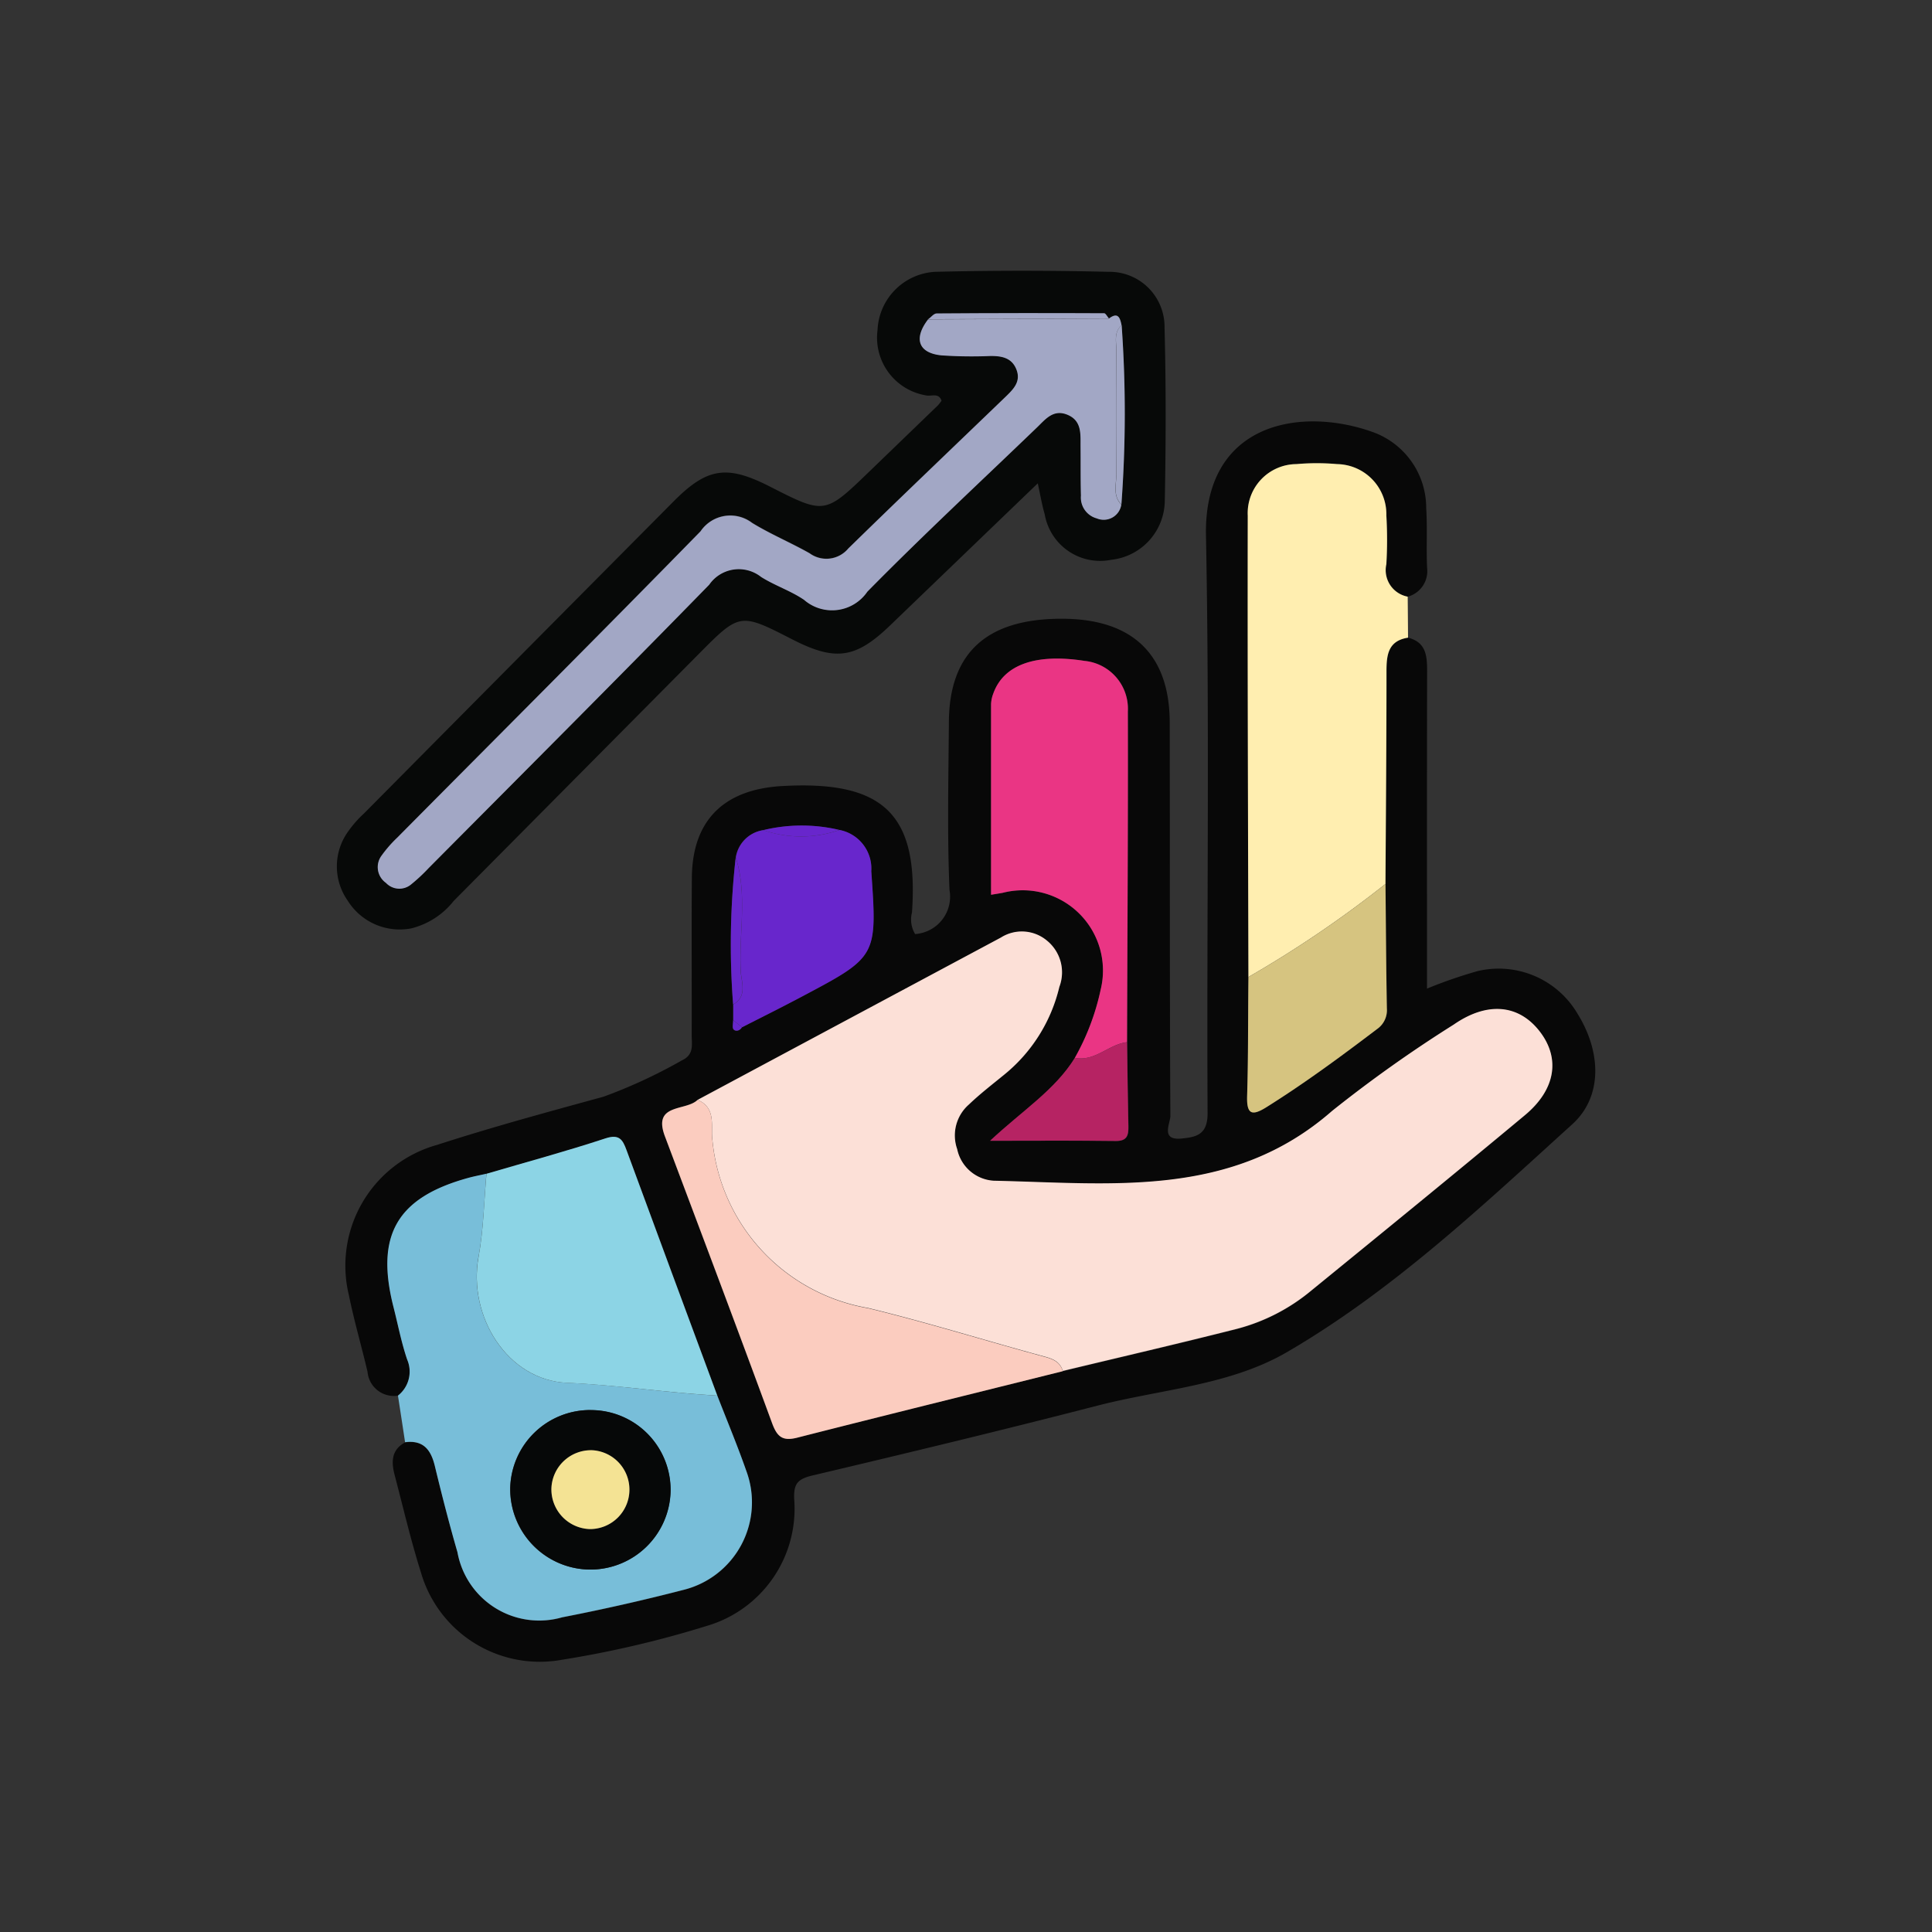<svg xmlns="http://www.w3.org/2000/svg" width="81.396" height="81.396" viewBox="0 0 81.396 81.396">
  <rect x="0" y="0" width="81.396" height="81.396" fill="#333333" stroke="none"/>
  <g id="Grupo_846471" data-name="Grupo 846471" transform="translate(-240 -1286.742)">
    <rect id="Rectángulo_38178" data-name="Rectángulo 38178" width="81.396" height="81.396" transform="translate(240 1286.742)" fill="none"/>
    <g id="Grupo_847224" data-name="Grupo 847224" transform="translate(2365.446 113.618)">
      <path id="Trazado_587238" data-name="Trazado 587238" d="M-2107.392,1253.325a1.113,1.113,0,0,1-1.284-1.006c-.252-1.074-.563-2.135-.783-3.216a5.281,5.281,0,0,1,3.709-6.34c2.315-.749,4.667-1.388,7.015-2.031a21.655,21.655,0,0,0,3.3-1.529c.527-.244.416-.663.417-1.064.005-2.21-.01-4.421.006-6.63.019-2.456,1.384-3.732,3.816-3.866,4.233-.235,5.752,1.16,5.458,5.326a1.185,1.185,0,0,0,.132.91,1.578,1.578,0,0,0,1.449-1.855c-.1-2.358-.043-4.724-.026-7.087.021-2.922,1.609-4.352,4.782-4.342,2.951.009,4.516,1.5,4.522,4.369.012,5.525-.005,11.051.027,16.576,0,.315-.429,1.042.468.954.613-.06,1.1-.151,1.1-1.058-.043-8.117.09-16.236-.068-24.349-.093-4.768,4.006-5.455,7.062-4.345a3.4,3.4,0,0,1,2.217,3.195c.052.835,0,1.677.037,2.514a1.116,1.116,0,0,1-.813,1.214,1.137,1.137,0,0,1-.9-1.367,17.37,17.37,0,0,0,0-2.057,2.111,2.111,0,0,0-2.074-2.161,9.7,9.7,0,0,0-1.713,0,2.067,2.067,0,0,0-2.052,2.174c-.013,6.478.015,12.957.028,19.435-.015,1.672,0,3.345-.056,5.016-.024.779.207.848.818.465,1.613-1.01,3.141-2.138,4.655-3.287a.966.966,0,0,0,.415-.87c-.031-1.748-.041-3.5-.058-5.244.017-2.983.045-5.966.042-8.949,0-.7.065-1.295.909-1.428.772.2.8.785.8,1.433-.01,4.42-.005,8.84-.005,13.353a19.593,19.593,0,0,1,2.135-.739,3.853,3.853,0,0,1,4.213,1.807c.978,1.575,1.074,3.468-.229,4.648-3.8,3.446-7.561,7.006-12.021,9.6-2.406,1.4-5.308,1.563-7.993,2.256-3.979,1.027-7.976,1.99-11.976,2.935-.646.153-.827.343-.786,1.044a5.143,5.143,0,0,1-3.691,5.3,43.55,43.55,0,0,1-6.112,1.427,5.211,5.211,0,0,1-5.931-3.7c-.423-1.341-.742-2.715-1.1-4.076-.145-.55-.152-1.066.44-1.386.767-.1,1.089.317,1.254,1,.294,1.218.606,2.432.953,3.636a3.5,3.5,0,0,0,4.412,2.74q2.571-.5,5.11-1.156a3.8,3.8,0,0,0,2.651-5c-.374-1.073-.815-2.123-1.226-3.184q-1.915-5.172-3.826-10.345c-.16-.435-.3-.686-.887-.493-1.655.544-3.339,1-5.012,1.491-.257.058-.517.106-.771.176-3,.828-3.916,2.414-3.143,5.446.187.735.33,1.484.573,2.2A1.286,1.286,0,0,1-2107.392,1253.325Zm14.49-15.517c.846-.433,1.7-.857,2.536-1.3,3.16-1.677,3.16-1.68,2.909-5.274a1.657,1.657,0,0,0-1.339-1.739,6.875,6.875,0,0,0-3.211.008,1.376,1.376,0,0,0-1.157,1.15,32.638,32.638,0,0,0-.109,6.2v.658c0,.136-.048.322.02.395C-2093.161,1238-2092.99,1237.957-2092.9,1237.807Zm16.228.628c.015-4.645.045-9.29.034-13.934a2.026,2.026,0,0,0-1.821-2.13c-2.068-.321-3.416.159-3.848,1.376a1.38,1.38,0,0,0-.094.444c-.005,2.66,0,5.319,0,8.033.214-.036.354-.057.494-.083a3.381,3.381,0,0,1,4.123,4.083,10.146,10.146,0,0,1-1.087,2.87c-.836,1.354-2.193,2.211-3.568,3.495,1.99,0,3.64-.014,5.29.008.5.007.544-.258.536-.642C-2076.645,1240.781-2076.657,1239.608-2076.674,1238.435Zm-18.1,2.431c-.49.482-1.9.132-1.376,1.53,1.511,4.026,3.032,8.047,4.515,12.084.212.579.439.776,1.063.616,3.724-.953,7.457-1.873,11.186-2.8,2.443-.588,4.891-1.154,7.327-1.772a8.085,8.085,0,0,0,3.129-1.605c3.012-2.459,6.026-4.914,9.013-7.4,1.3-1.08,1.494-2.386.636-3.51-.888-1.163-2.222-1.286-3.635-.306a55.98,55.98,0,0,0-5.124,3.637c-4.228,3.7-9.287,3.047-14.253,2.942a1.677,1.677,0,0,1-1.544-1.334,1.732,1.732,0,0,1,.495-1.879c.467-.447.982-.844,1.484-1.254a6.77,6.77,0,0,0,2.326-3.7,1.723,1.723,0,0,0-.533-1.958,1.646,1.646,0,0,0-1.928-.121Q-2088.384,1237.442-2094.773,1240.866Z" transform="translate(-1.286 -21.403)" fill="#080808"/>
      <path id="Trazado_587239" data-name="Trazado 587239" d="M-2081.724,1193.487c-2.127,2.046-4.18,4.023-6.236,6-1.443,1.385-2.295,1.5-4.094.581-2.221-1.138-2.221-1.138-3.965.62l-10.312,10.392a3.291,3.291,0,0,1-1.787,1.157,2.582,2.582,0,0,1-2.675-1.162,2.511,2.511,0,0,1,0-2.9,4.689,4.689,0,0,1,.675-.773q6.523-6.58,13.051-13.154c1.421-1.43,2.249-1.548,4.071-.618,2.3,1.171,2.3,1.172,4.187-.651q1.441-1.39,2.881-2.78a1.749,1.749,0,0,0,.149-.192c-.115-.355-.441-.17-.657-.226a2.465,2.465,0,0,1-2.039-2.751,2.569,2.569,0,0,1,2.423-2.454q3.658-.09,7.319,0a2.316,2.316,0,0,1,2.35,2.336c.063,2.438.058,4.88.01,7.319a2.528,2.528,0,0,1-2.26,2.478,2.371,2.371,0,0,1-2.8-1.923C-2081.548,1194.394-2081.612,1194-2081.724,1193.487Zm3.522.89a52.133,52.133,0,0,0,.008-7.545c-.061-.314-.147-.58-.534-.286-.067-.077-.134-.222-.2-.223q-3.53-.014-7.06.008c-.118,0-.235.157-.353.242-.617.806-.414,1.41.558,1.515a18.715,18.715,0,0,0,2.055.027c.484,0,.927.069,1.118.594.175.48-.123.794-.431,1.091-2.222,2.14-4.457,4.268-6.662,6.425a1.2,1.2,0,0,1-1.632.2c-.794-.449-1.644-.8-2.42-1.279a1.514,1.514,0,0,0-2.173.355c-4.234,4.33-8.519,8.611-12.784,12.911a5.318,5.318,0,0,0-.67.773.81.81,0,0,0,.2,1.125.773.773,0,0,0,1.046.078,7.29,7.29,0,0,0,.753-.7c3.947-3.973,7.907-7.93,11.819-11.937a1.514,1.514,0,0,1,2.187-.33c.577.364,1.249.583,1.81.966a1.8,1.8,0,0,0,2.669-.344c2.323-2.361,4.751-4.619,7.142-6.915.351-.337.68-.778,1.267-.546.64.253.566.831.572,1.362.007.686,0,1.371.016,2.057a.907.907,0,0,0,.668.956A.75.75,0,0,0-2078.2,1194.377Z" fill="#070908"/>
      <path id="Trazado_587240" data-name="Trazado 587240" d="M-1936.867,1227.325c-.844.133-.909.728-.908,1.428,0,2.983-.026,5.966-.043,8.949a47.507,47.507,0,0,1-5.774,3.92c-.014-6.478-.041-12.957-.028-19.435a2.067,2.067,0,0,1,2.052-2.174,9.7,9.7,0,0,1,1.713,0,2.111,2.111,0,0,1,2.074,2.161,17.422,17.422,0,0,1,0,2.057,1.137,1.137,0,0,0,.9,1.367Q-1936.872,1226.46-1936.867,1227.325Z" transform="translate(-129.258 -27.336)" fill="#ffeeb0"/>
      <path id="Trazado_587241" data-name="Trazado 587241" d="M-2088.046,1360.087c.411,1.06.851,2.11,1.226,3.184a3.8,3.8,0,0,1-2.651,5q-2.536.656-5.111,1.156a3.5,3.5,0,0,1-4.411-2.74c-.348-1.2-.659-2.418-.954-3.636-.165-.684-.486-1.1-1.253-1q-.148-.982-.3-1.963a1.286,1.286,0,0,0,.385-1.526c-.242-.716-.385-1.465-.572-2.2-.773-3.032.141-4.618,3.143-5.446.254-.07.514-.118.771-.177-.1,1.168-.124,2.352-.333,3.5-.457,2.52,1.227,5.2,3.719,5.307C-2092.258,1359.643-2090.163,1359.967-2088.046,1360.087Zm-5.327.609a3.369,3.369,0,0,0-3.4,3.286,3.389,3.389,0,0,0,3.367,3.435,3.382,3.382,0,0,0,3.389-3.293A3.361,3.361,0,0,0-2093.374,1360.7Z" transform="translate(-7.18 -128.166)" fill="#78bed9"/>
      <path id="Trazado_587242" data-name="Trazado 587242" d="M-2044.865,1313.255q6.39-3.422,12.782-6.842a1.646,1.646,0,0,1,1.928.121,1.723,1.723,0,0,1,.533,1.958,6.77,6.77,0,0,1-2.326,3.7c-.5.409-1.017.807-1.484,1.254a1.732,1.732,0,0,0-.495,1.879,1.677,1.677,0,0,0,1.544,1.334c4.966.106,10.025.761,14.253-2.942a55.947,55.947,0,0,1,5.124-3.637c1.413-.979,2.747-.857,3.635.306.858,1.124.659,2.43-.636,3.51-2.987,2.489-6,4.944-9.013,7.4a8.085,8.085,0,0,1-3.129,1.605c-2.435.618-4.884,1.184-7.327,1.772-.112-.372-.383-.5-.747-.6-2.488-.673-4.95-1.445-7.453-2.052a7.939,7.939,0,0,1-6.562-7.077C-2044.321,1314.407-2044.05,1313.585-2044.865,1313.255Z" transform="translate(-51.193 -93.791)" fill="#fce0d7"/>
      <path id="Trazado_587243" data-name="Trazado 587243" d="M-2075.359,1354.846c-2.117-.12-4.211-.444-6.338-.539-2.492-.111-4.177-2.787-3.719-5.307.209-1.149.228-2.333.333-3.5,1.673-.491,3.357-.946,5.012-1.491.585-.193.727.058.887.493Q-2077.279,1349.676-2075.359,1354.846Z" transform="translate(-19.867 -122.925)" fill="#8cd4e5"/>
      <path id="Trazado_587244" data-name="Trazado 587244" d="M-2049.888,1337.155c.815.33.544,1.152.626,1.7a7.939,7.939,0,0,0,6.563,7.077c2.5.607,4.965,1.379,7.453,2.052.365.1.635.227.748.6-3.73.931-7.462,1.851-11.187,2.8-.625.16-.851-.037-1.064-.616-1.482-4.036-3-8.058-4.515-12.084C-2051.789,1337.287-2050.378,1337.637-2049.888,1337.155Z" transform="translate(-46.17 -117.691)" fill="#fbccbf"/>
      <path id="Trazado_587245" data-name="Trazado 587245" d="M-1987.319,1272.761a10.145,10.145,0,0,0,1.087-2.87,3.381,3.381,0,0,0-4.123-4.083c-.14.026-.281.047-.494.083,0-2.714,0-5.374,0-8.033a1.379,1.379,0,0,1,.094-.444c.433-1.216,1.78-1.7,3.848-1.376a2.026,2.026,0,0,1,1.821,2.13c.012,4.645-.019,9.289-.034,13.934C-1985.891,1272.187-1986.468,1272.931-1987.319,1272.761Z" transform="translate(-92.844 -55.07)" fill="#ea3584"/>
      <path id="Trazado_587246" data-name="Trazado 587246" d="M-2038.2,1288.631a1.376,1.376,0,0,1,1.157-1.15,4.893,4.893,0,0,0,3.211-.008,1.658,1.658,0,0,1,1.339,1.739c.251,3.594.251,3.6-2.909,5.274-.839.446-1.69.869-2.536,1.3l-.371-.3v-.658c.613-.357.337-.956.316-1.425C-2038.072,1291.813-2037.708,1290.2-2038.2,1288.631Z" transform="translate(-56.244 -79.383)" fill="#6826cc"/>
      <path id="Trazado_587247" data-name="Trazado 587247" d="M-1943.68,1301.334a47.508,47.508,0,0,0,5.774-3.92c.017,1.748.027,3.5.058,5.244a.967.967,0,0,1-.415.87c-1.514,1.149-3.042,2.277-4.655,3.288-.611.383-.842.313-.818-.465C-1943.685,1304.679-1943.7,1303.006-1943.68,1301.334Z" transform="translate(-129.169 -87.048)" fill="#d6c480"/>
      <path id="Trazado_587248" data-name="Trazado 587248" d="M-1987.448,1327.194c.851.17,1.429-.574,2.2-.659.017,1.173.028,2.346.053,3.519.008.384-.034.649-.536.642-1.65-.022-3.3-.008-5.29-.008C-1989.642,1329.4-1988.285,1328.548-1987.448,1327.194Z" transform="translate(-92.714 -109.503)" fill="#b62363"/>
      <path id="Trazado_587249" data-name="Trazado 587249" d="M-2038.525,1292.532c.5,1.57.133,3.181.206,4.771.022.469.3,1.068-.315,1.425A32.678,32.678,0,0,1-2038.525,1292.532Z" transform="translate(-55.925 -83.284)" fill="#6826cc"/>
      <path id="Trazado_587250" data-name="Trazado 587250" d="M-2029.573,1286.846a4.893,4.893,0,0,1-3.211.008A6.878,6.878,0,0,1-2029.573,1286.846Z" transform="translate(-60.508 -78.756)" fill="#6826cc"/>
      <path id="Trazado_587251" data-name="Trazado 587251" d="M-2038.367,1322.472l.371.3c-.088.149-.259.189-.351.092C-2038.416,1322.794-2038.365,1322.608-2038.367,1322.472Z" transform="translate(-56.191 -106.37)" fill="#6826cc"/>
      <path id="Trazado_587252" data-name="Trazado 587252" d="M-2072.914,1192.932c.386-.294.473-.028.533.286-.341.3-.219.7-.221,1.06-.011,1.732-.016,3.464,0,5.2,0,.433-.164.911.21,1.29a.75.75,0,0,1-1.033.583.908.908,0,0,1-.668-.956c-.02-.685-.009-1.371-.016-2.057-.006-.531.068-1.109-.572-1.361-.587-.232-.917.21-1.268.546-2.39,2.3-4.818,4.554-7.142,6.915a1.8,1.8,0,0,1-2.668.344c-.562-.383-1.233-.6-1.81-.965a1.515,1.515,0,0,0-2.187.33c-3.912,4.006-7.873,7.964-11.819,11.937a7.312,7.312,0,0,1-.753.7.773.773,0,0,1-1.046-.078.81.81,0,0,1-.2-1.125,5.331,5.331,0,0,1,.67-.773c4.264-4.3,8.55-8.581,12.784-12.911a1.514,1.514,0,0,1,2.172-.356c.777.475,1.626.83,2.421,1.279a1.2,1.2,0,0,0,1.632-.2c2.206-2.157,4.44-4.285,6.662-6.426.307-.3.605-.61.431-1.091-.191-.525-.634-.6-1.118-.594a18.658,18.658,0,0,1-2.055-.027c-.973-.1-1.175-.709-.558-1.515Z" transform="translate(-5.813 -6.386)" fill="#a2a7c5"/>
      <path id="Trazado_587253" data-name="Trazado 587253" d="M-1967.683,1202.154c-.374-.379-.206-.857-.21-1.29-.019-1.731-.014-3.463,0-5.2,0-.362-.12-.764.221-1.06A52.132,52.132,0,0,1-1967.683,1202.154Z" transform="translate(-110.518 -7.778)" fill="#a2a7c5"/>
      <path id="Trazado_587254" data-name="Trazado 587254" d="M-1994.8,1192.59l-7.615.027c.117-.084.234-.241.352-.242q3.53-.025,7.06-.008C-1994.938,1192.367-1994.871,1192.512-1994.8,1192.59Z" transform="translate(-83.923 -6.045)" fill="#a2a7c5"/>
      <path id="Trazado_587255" data-name="Trazado 587255" d="M-2075.938,1394.23a3.361,3.361,0,0,1,3.361,3.428,3.382,3.382,0,0,1-3.389,3.293,3.39,3.39,0,0,1-3.367-3.435A3.368,3.368,0,0,1-2075.938,1394.23Zm-.049,5.016a1.662,1.662,0,0,0,1.675-1.658,1.66,1.66,0,0,0-1.553-1.661,1.669,1.669,0,0,0-1.735,1.6A1.675,1.675,0,0,0-2075.987,1399.246Z" transform="translate(-24.615 -161.7)" fill="#060808"/>
      <path id="Trazado_587256" data-name="Trazado 587256" d="M-2070.151,1404.953a1.674,1.674,0,0,1-1.613-1.722,1.669,1.669,0,0,1,1.734-1.6,1.66,1.66,0,0,1,1.553,1.661A1.662,1.662,0,0,1-2070.151,1404.953Z" transform="translate(-30.451 -167.408)" fill="#f4e394"/>
    </g>
  </g>
</svg>
